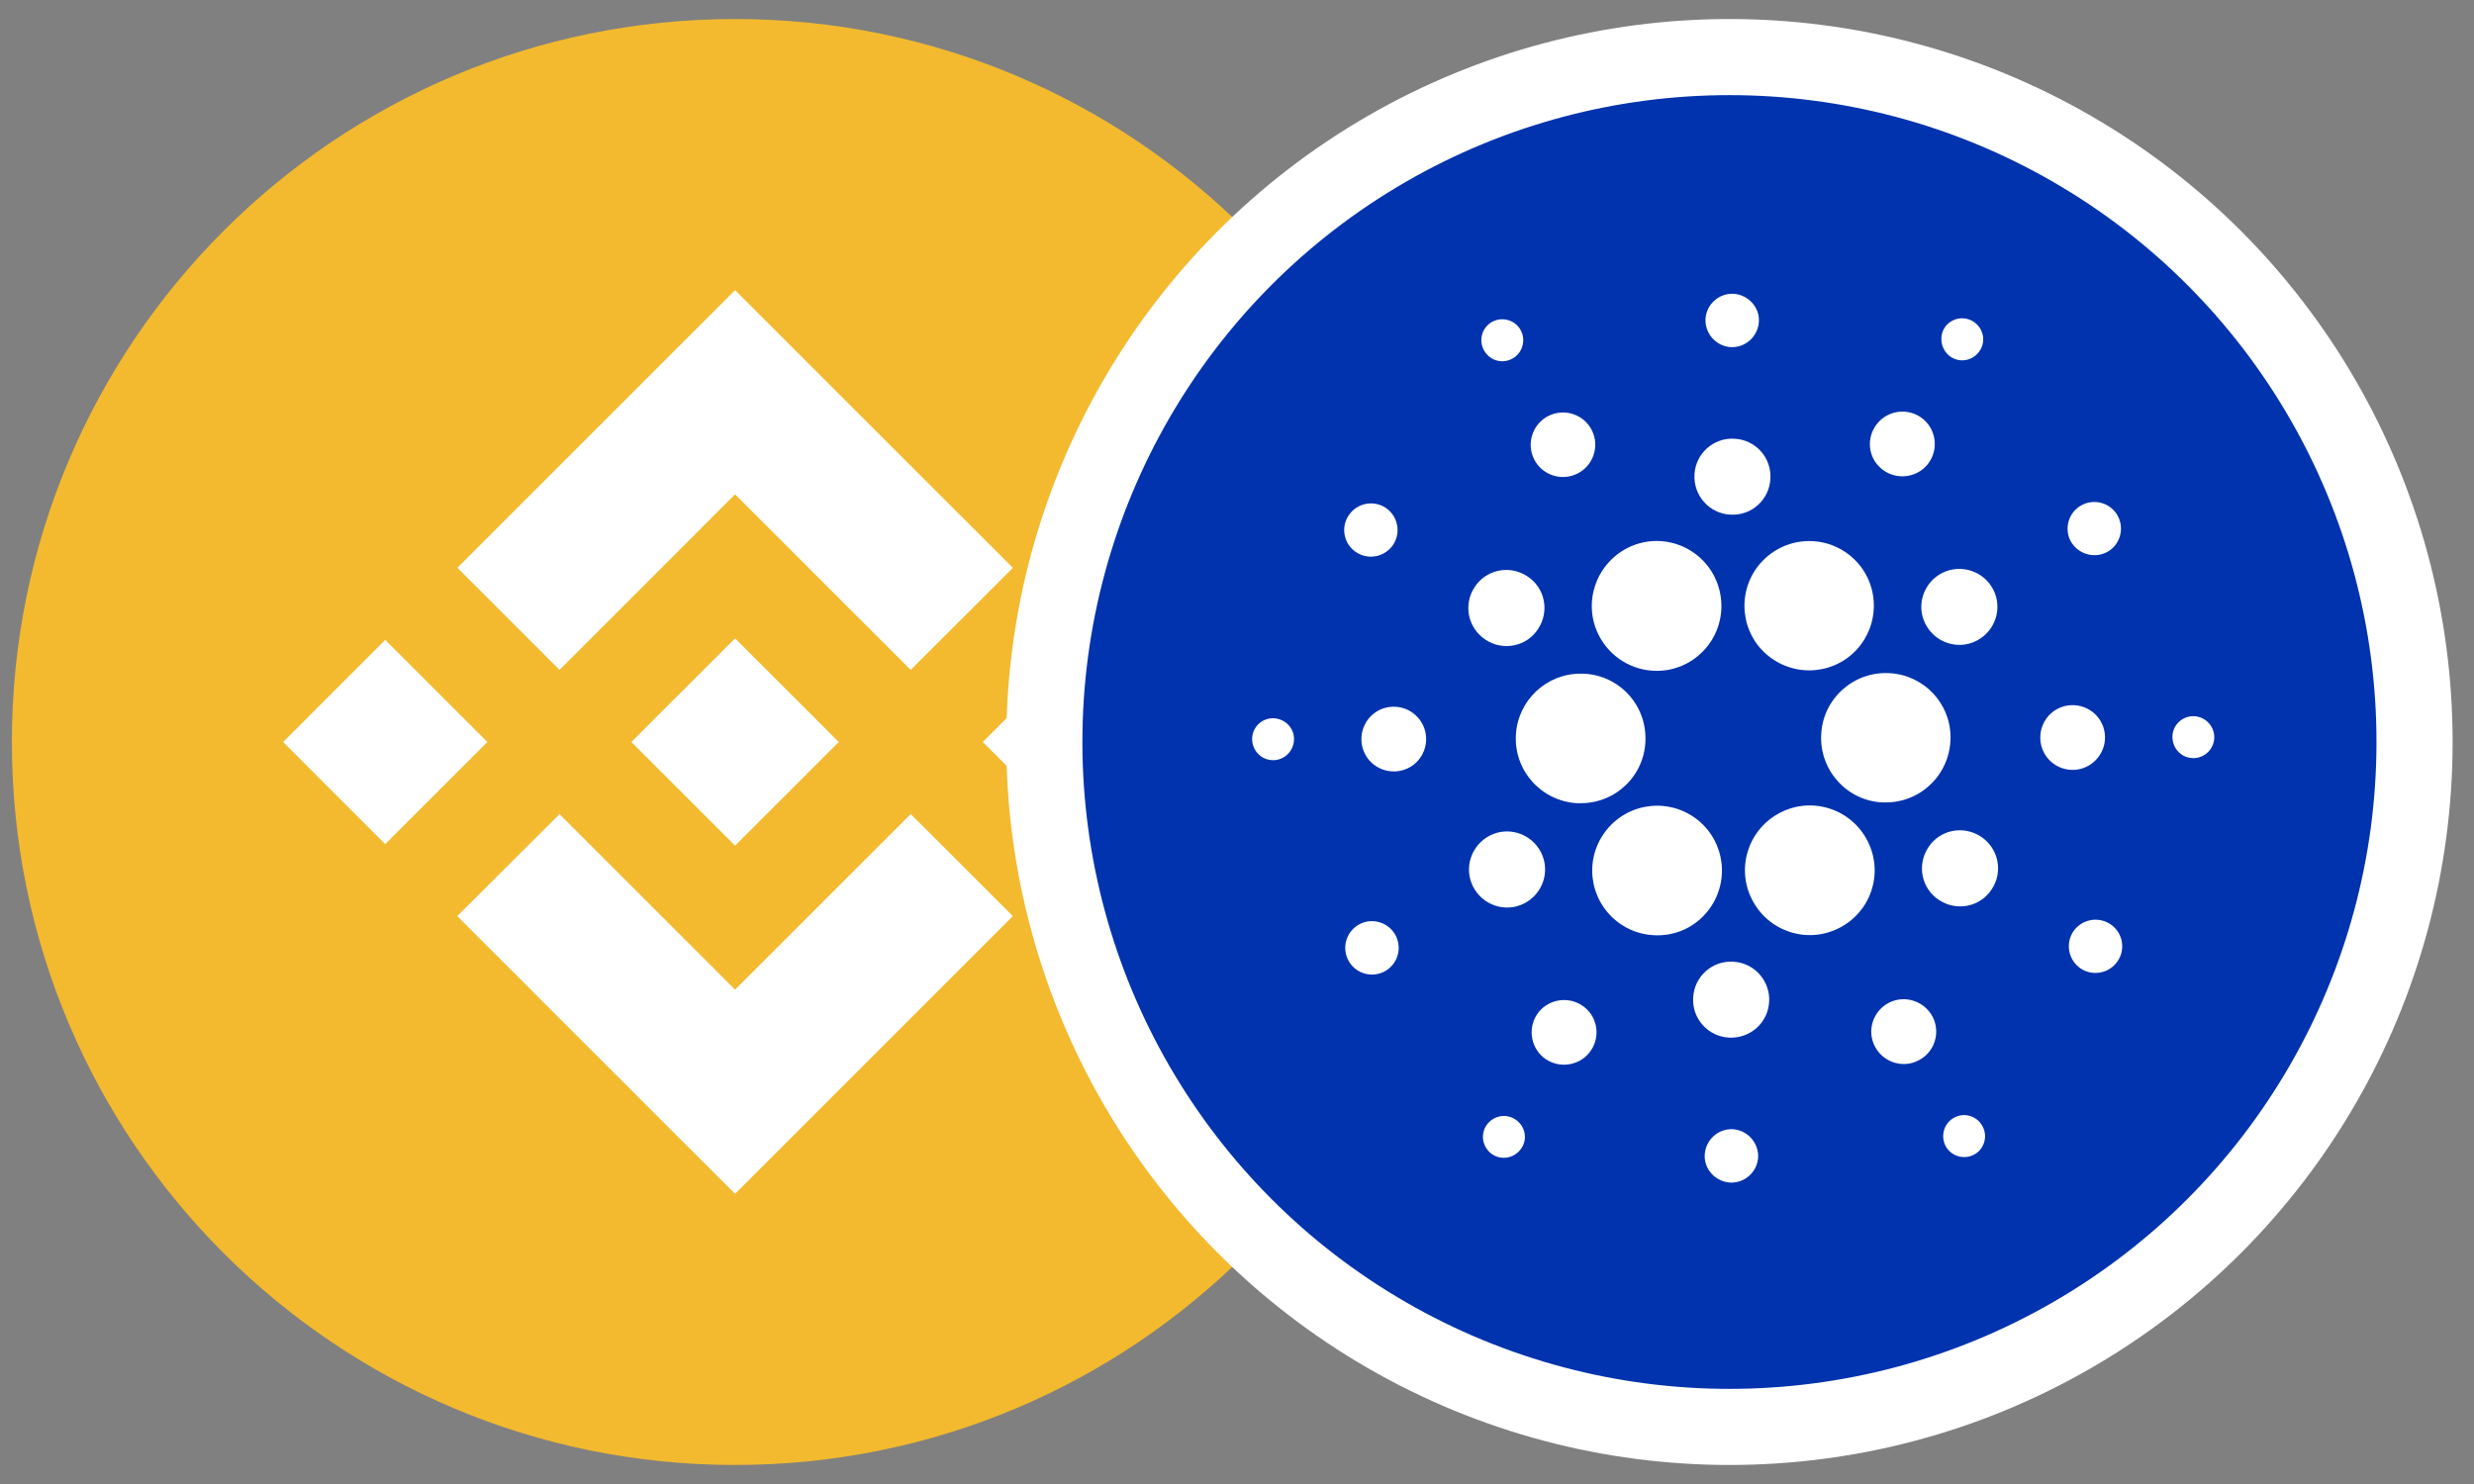 <svg width="65" height="39" viewBox="0 0 65 39" fill="none" xmlns="http://www.w3.org/2000/svg">
<rect x="0" y="0" width="65" height="39" fill="#808080" stroke="none"/>
<g clip-path="url(#clip0_11_669)">
<path d="M19.312 38.5C29.806 38.5 38.312 29.993 38.312 19.5C38.312 9.007 29.806 0.5 19.312 0.5C8.819 0.5 0.312 9.007 0.312 19.5C0.312 29.993 8.819 38.5 19.312 38.5Z" fill="#F3BA2F"/>
<path d="M14.7 17.605L19.312 12.992L23.927 17.607L26.611 14.923L19.312 7.625L12.017 14.921L14.7 17.605ZM7.438 19.5L10.121 16.816L12.805 19.5L10.121 22.184L7.438 19.5ZM14.7 21.395L19.312 26.008L23.927 21.393L26.611 24.076L19.312 31.375L12.017 24.079L12.013 24.076L14.7 21.395ZM25.82 19.5L28.504 16.816L31.188 19.5L28.504 22.184L25.82 19.5ZM22.034 19.498H22.037V19.5L19.312 22.224L16.592 19.505L16.587 19.5L16.592 19.497L17.068 19.019L17.3 18.788L19.312 16.776L22.035 19.499L22.034 19.498Z" fill="white"/>
</g>
<g clip-path="url(#clip1_11_669)">
<circle cx="45.438" cy="19.5" r="18" fill="#0033AD" stroke="white" stroke-width="2"/>
<path d="M39.828 19.315C39.774 20.252 40.495 21.054 41.432 21.108C41.466 21.108 41.499 21.108 41.533 21.108C42.477 21.108 43.238 20.346 43.232 19.403C43.232 18.459 42.47 17.697 41.526 17.704C40.623 17.704 39.875 18.412 39.828 19.315Z" fill="white"/>
<path d="M33.478 18.877C33.174 18.857 32.911 19.093 32.898 19.396C32.885 19.699 33.114 19.962 33.417 19.976C33.72 19.996 33.977 19.76 33.997 19.457C34.017 19.153 33.781 18.897 33.478 18.877Z" fill="white"/>
<path d="M39.72 9.433C39.989 9.298 40.097 8.961 39.962 8.692C39.828 8.422 39.49 8.314 39.221 8.449C38.951 8.584 38.843 8.914 38.978 9.184C39.113 9.46 39.443 9.575 39.72 9.433C39.713 9.433 39.72 9.433 39.72 9.433Z" fill="white"/>
<path d="M41.445 12.446C41.863 12.237 42.032 11.725 41.823 11.307C41.614 10.889 41.102 10.721 40.684 10.93C40.266 11.139 40.097 11.651 40.306 12.069C40.515 12.487 41.027 12.655 41.445 12.446Z" fill="white"/>
<path d="M35.635 14.516C35.958 14.725 36.39 14.637 36.605 14.313C36.814 13.99 36.727 13.559 36.403 13.343C36.08 13.134 35.648 13.221 35.433 13.545C35.217 13.869 35.311 14.307 35.635 14.516Z" fill="white"/>
<path d="M36.666 18.574C36.194 18.547 35.797 18.904 35.77 19.376C35.743 19.848 36.1 20.245 36.572 20.272C37.044 20.299 37.441 19.942 37.468 19.47C37.495 19.005 37.138 18.601 36.666 18.574Z" fill="white"/>
<path d="M35.729 24.283C35.385 24.458 35.244 24.876 35.419 25.227C35.594 25.571 36.012 25.712 36.363 25.537C36.707 25.362 36.848 24.944 36.673 24.593C36.498 24.249 36.073 24.108 35.729 24.283Z" fill="white"/>
<path d="M39.032 16.814C39.497 17.118 40.117 16.99 40.414 16.524C40.717 16.059 40.589 15.439 40.124 15.143C39.659 14.839 39.039 14.967 38.742 15.432C38.439 15.891 38.567 16.511 39.032 16.814Z" fill="white"/>
<path d="M49.514 12.379C49.905 12.635 50.438 12.527 50.694 12.136C50.95 11.745 50.842 11.213 50.451 10.957C50.06 10.7 49.528 10.808 49.271 11.199C49.008 11.597 49.116 12.123 49.514 12.379Z" fill="white"/>
<path d="M51.253 9.379C51.509 9.548 51.846 9.474 52.015 9.217C52.183 8.961 52.109 8.624 51.853 8.456C51.597 8.287 51.26 8.361 51.091 8.611C50.93 8.867 51.004 9.211 51.253 9.379Z" fill="white"/>
<path d="M49.642 17.691C48.705 17.637 47.896 18.358 47.849 19.295C47.795 20.232 48.516 21.041 49.453 21.088C49.487 21.088 49.521 21.088 49.548 21.088C50.485 21.088 51.246 20.326 51.246 19.383C51.253 18.486 50.545 17.738 49.642 17.691Z" fill="white"/>
<path d="M42.005 16.693C42.295 17.266 42.881 17.63 43.528 17.63C44.465 17.63 45.227 16.868 45.227 15.925C45.227 15.662 45.166 15.399 45.045 15.156C44.62 14.313 43.596 13.976 42.76 14.401C41.917 14.832 41.58 15.857 42.005 16.693Z" fill="white"/>
<path d="M55.345 14.516C55.689 14.34 55.823 13.916 55.648 13.572C55.473 13.228 55.048 13.093 54.704 13.269C54.361 13.444 54.226 13.862 54.394 14.206C54.576 14.549 54.994 14.691 55.345 14.516Z" fill="white"/>
<path d="M51.031 15.055C50.539 15.304 50.336 15.904 50.586 16.396C50.835 16.888 51.435 17.091 51.927 16.841C52.419 16.592 52.622 15.992 52.372 15.5C52.123 15.008 51.523 14.812 51.031 15.055Z" fill="white"/>
<path d="M45.469 9.123C45.854 9.143 46.184 8.847 46.211 8.462C46.238 8.078 45.935 7.748 45.55 7.721C45.166 7.701 44.836 7.991 44.809 8.375C44.789 8.766 45.085 9.096 45.469 9.123Z" fill="white"/>
<path d="M45.463 13.525C46.016 13.559 46.487 13.134 46.514 12.581C46.548 12.028 46.123 11.556 45.571 11.53C45.018 11.496 44.546 11.921 44.519 12.473C44.492 13.026 44.91 13.498 45.463 13.525Z" fill="white"/>
<path d="M40.043 23.744C40.535 23.494 40.738 22.895 40.488 22.402C40.239 21.91 39.639 21.708 39.147 21.957C38.655 22.207 38.452 22.807 38.702 23.299C38.951 23.791 39.551 23.993 40.043 23.744Z" fill="white"/>
<path d="M46.11 14.988C45.598 15.776 45.813 16.828 46.602 17.34C47.391 17.852 48.442 17.637 48.955 16.848C49.467 16.059 49.251 15.008 48.462 14.495C48.186 14.313 47.862 14.219 47.532 14.219C46.959 14.219 46.427 14.509 46.11 14.988Z" fill="white"/>
<path d="M49.069 22.106C48.645 21.263 47.62 20.926 46.784 21.351C45.941 21.776 45.604 22.8 46.029 23.636C46.454 24.479 47.478 24.816 48.314 24.391C49.15 23.973 49.494 22.962 49.076 22.119C49.076 22.113 49.076 22.113 49.069 22.106Z" fill="white"/>
<path d="M52.042 21.985C51.577 21.681 50.957 21.809 50.66 22.274C50.357 22.739 50.485 23.36 50.95 23.656C51.415 23.96 52.035 23.831 52.332 23.366C52.635 22.908 52.507 22.288 52.042 21.985Z" fill="white"/>
<path d="M55.304 19.43C55.331 18.958 54.974 18.56 54.502 18.533C54.03 18.506 53.633 18.863 53.606 19.335C53.579 19.807 53.936 20.205 54.408 20.232C54.873 20.259 55.277 19.895 55.304 19.43Z" fill="white"/>
<path d="M57.657 18.823C57.354 18.803 57.091 19.039 57.077 19.342C57.064 19.645 57.293 19.908 57.596 19.922C57.9 19.942 58.156 19.706 58.176 19.403C58.189 19.099 57.96 18.843 57.657 18.823Z" fill="white"/>
<path d="M55.439 24.283C55.116 24.074 54.684 24.162 54.468 24.485C54.26 24.809 54.347 25.24 54.671 25.456C54.994 25.665 55.426 25.577 55.641 25.254C55.857 24.93 55.763 24.492 55.439 24.283Z" fill="white"/>
<path d="M39.814 29.419C39.558 29.251 39.221 29.325 39.052 29.575C38.884 29.831 38.958 30.168 39.207 30.336C39.464 30.505 39.801 30.431 39.969 30.181C40.144 29.932 40.07 29.588 39.814 29.419Z" fill="white"/>
<path d="M51.354 29.366C51.085 29.5 50.977 29.837 51.112 30.107C51.246 30.377 51.584 30.485 51.853 30.35C52.123 30.215 52.231 29.885 52.096 29.615C51.961 29.339 51.631 29.224 51.354 29.366C51.361 29.366 51.354 29.366 51.354 29.366Z" fill="white"/>
<path d="M44.964 23.811C45.476 23.023 45.261 21.971 44.472 21.452C43.683 20.94 42.632 21.155 42.113 21.944C41.594 22.733 41.816 23.784 42.605 24.303C42.881 24.485 43.205 24.58 43.535 24.58C44.115 24.586 44.647 24.297 44.964 23.811Z" fill="white"/>
<path d="M41.56 26.42C41.169 26.164 40.636 26.272 40.38 26.663C40.124 27.054 40.232 27.586 40.623 27.842C41.014 28.098 41.546 27.991 41.803 27.6C42.065 27.209 41.958 26.676 41.56 26.42Z" fill="white"/>
<path d="M45.53 29.676C45.146 29.655 44.816 29.952 44.789 30.336C44.762 30.721 45.065 31.051 45.449 31.078C45.834 31.098 46.164 30.808 46.191 30.424C46.211 30.033 45.914 29.703 45.53 29.676Z" fill="white"/>
<path d="M45.537 25.274C44.984 25.24 44.512 25.665 44.485 26.218C44.452 26.77 44.876 27.242 45.429 27.269C45.982 27.296 46.454 26.878 46.481 26.326C46.514 25.78 46.09 25.301 45.537 25.274Z" fill="white"/>
<path d="M49.629 26.352C49.211 26.568 49.042 27.081 49.258 27.498C49.474 27.916 49.986 28.085 50.404 27.869C50.822 27.66 50.99 27.148 50.781 26.73C50.566 26.312 50.053 26.137 49.629 26.352Z" fill="white"/>
</g>
<defs>
<clipPath id="clip0_11_669">
<rect width="38" height="38" fill="white" transform="translate(0.312 0.5)"/>
</clipPath>
<clipPath id="clip1_11_669">
<rect width="38" height="38" fill="white" transform="translate(26.438 0.5)"/>
</clipPath>
</defs>
</svg>
